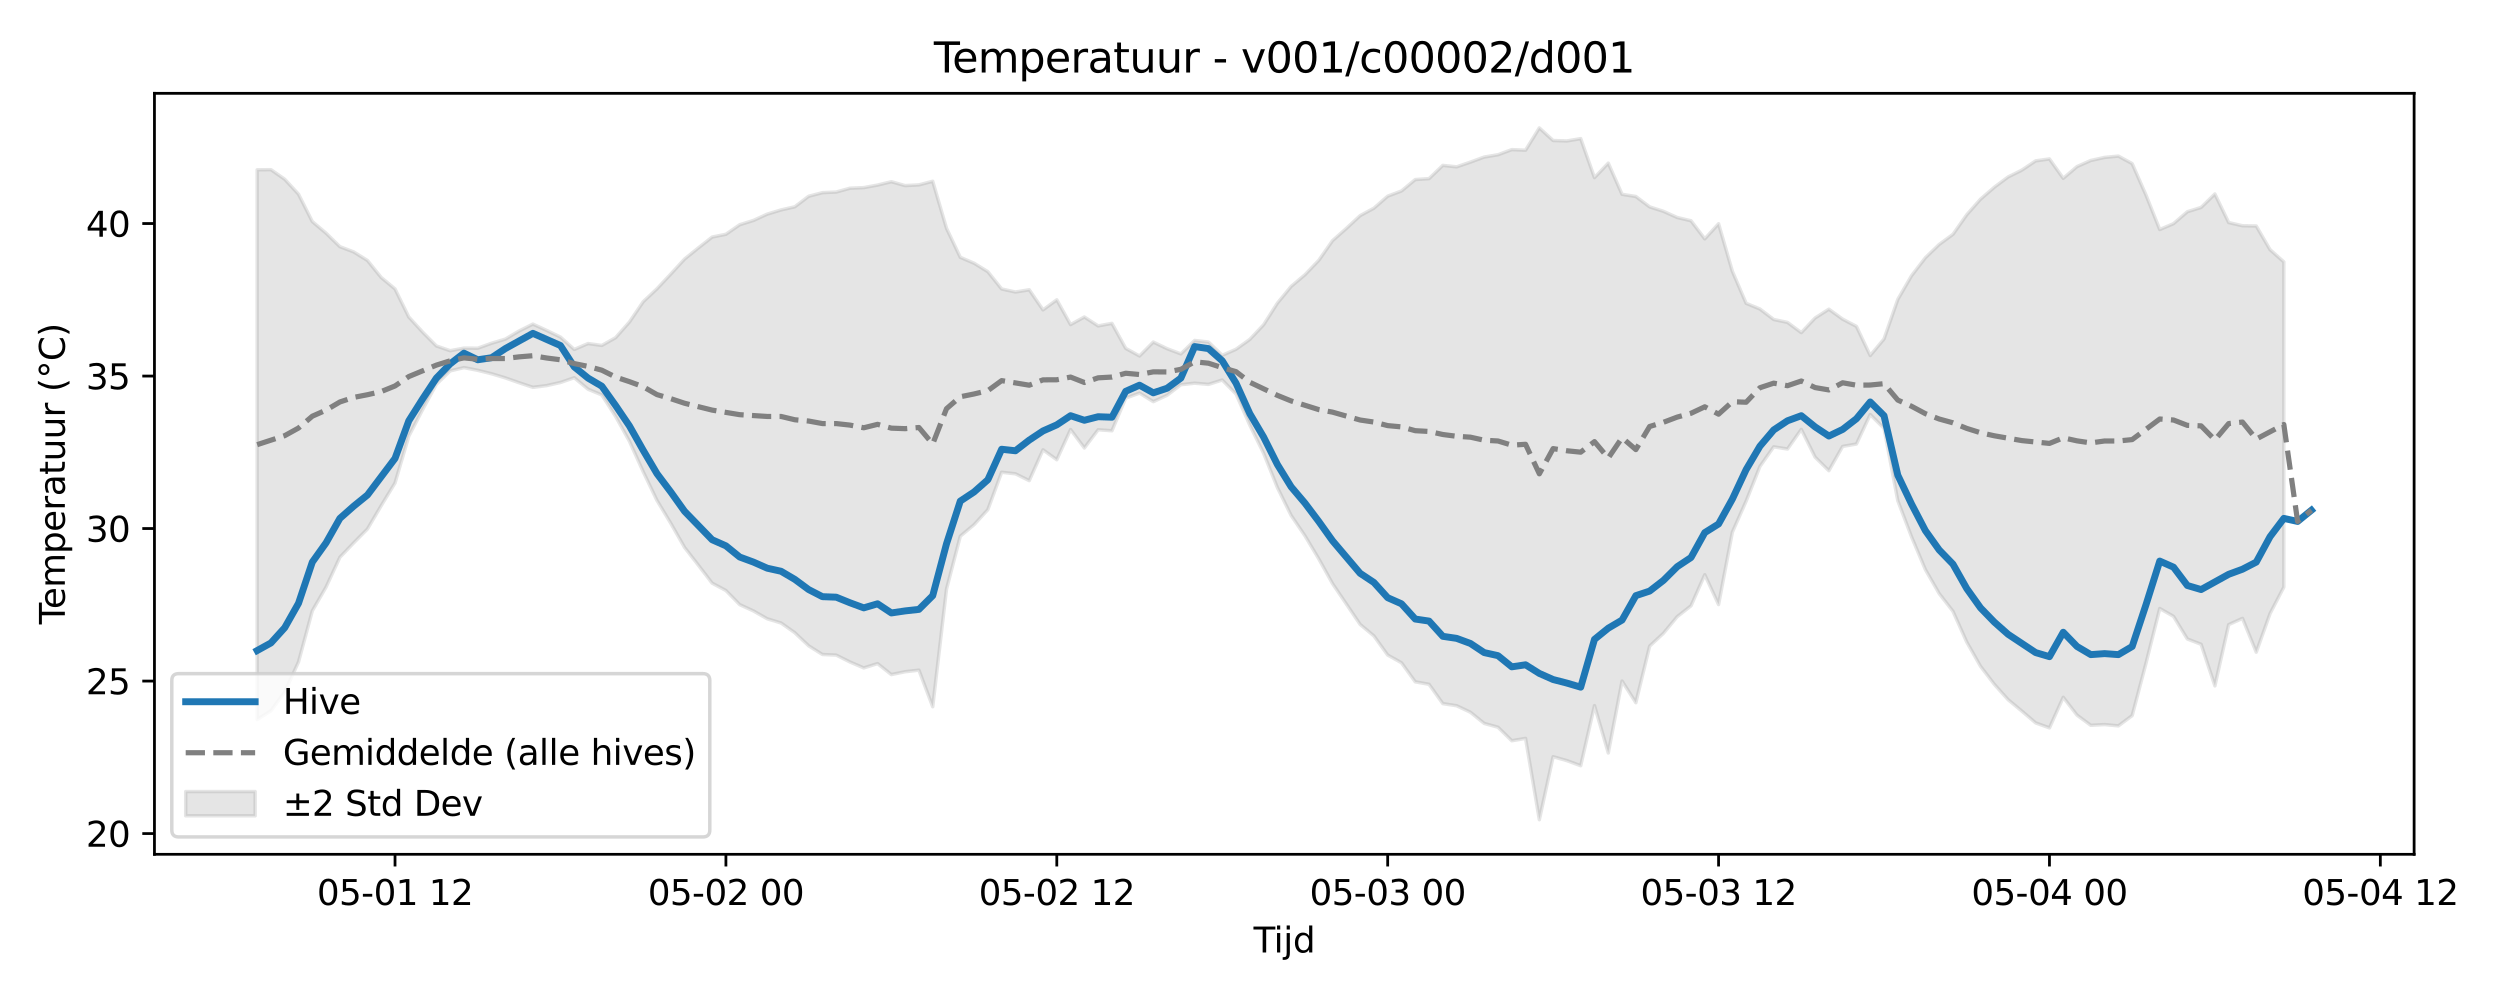 <?xml version="1.0" encoding="utf-8" standalone="no"?>
<!DOCTYPE svg PUBLIC "-//W3C//DTD SVG 1.1//EN"
  "http://www.w3.org/Graphics/SVG/1.1/DTD/svg11.dtd">
<svg xmlns:xlink="http://www.w3.org/1999/xlink" width="720pt" height="288pt" viewBox="0 0 720 288" xmlns="http://www.w3.org/2000/svg" version="1.1">
 <defs>
  <style type="text/css">*{stroke-linejoin: round; stroke-linecap: butt}</style>
 </defs>
 <g id="figure_1">
  <g id="patch_1">
   <path d="M 0 288 
L 720 288 
L 720 0 
L 0 0 
z
" style="fill: #ffffff"/>
  </g>
  <g id="axes_1">
   <g id="patch_2">
    <path d="M 44.48 246.04 
L 695.266 246.04 
L 695.266 26.88 
L 44.48 26.88 
z
" style="fill: #ffffff"/>
   </g>
   <g id="FillBetweenPolyCollection_1">
    <defs>
     <path id="ma9620fbd28" d="M 74.061 -239.095 
L 74.061 -80.773 
L 78.032 -83.286 
L 82.002 -88.691 
L 85.973 -97.378 
L 89.944 -112.074 
L 93.914 -118.937 
L 97.885 -127.503 
L 101.856 -131.648 
L 105.826 -135.651 
L 109.797 -142.388 
L 113.767 -148.9 
L 117.738 -162.402 
L 121.709 -170.026 
L 125.679 -177.325 
L 129.65 -181.183 
L 133.621 -182.121 
L 137.591 -181.341 
L 141.562 -180.358 
L 145.533 -179.166 
L 149.503 -177.771 
L 153.474 -176.445 
L 157.444 -176.947 
L 161.415 -177.845 
L 165.386 -179.218 
L 169.356 -175.899 
L 173.327 -174.252 
L 177.298 -168.061 
L 181.268 -160.925 
L 185.239 -152.147 
L 189.209 -143.871 
L 193.18 -137.292 
L 197.151 -130.336 
L 201.121 -125.228 
L 205.092 -120.054 
L 209.063 -117.932 
L 213.033 -113.866 
L 217.004 -112.04 
L 220.974 -109.783 
L 224.945 -108.578 
L 228.916 -105.766 
L 232.886 -102.008 
L 236.857 -99.504 
L 240.828 -99.326 
L 244.798 -97.343 
L 248.769 -95.638 
L 252.739 -96.879 
L 256.71 -93.718 
L 260.681 -94.543 
L 264.651 -94.994 
L 268.622 -84.459 
L 272.593 -118.319 
L 276.563 -133.569 
L 280.534 -136.882 
L 284.505 -141.234 
L 288.475 -151.989 
L 292.446 -151.541 
L 296.416 -149.576 
L 300.387 -158.448 
L 304.358 -155.596 
L 308.328 -164.293 
L 312.299 -158.981 
L 316.27 -164.23 
L 320.24 -163.94 
L 324.211 -173.342 
L 328.181 -174.795 
L 332.152 -172.319 
L 336.123 -174.159 
L 340.093 -177.196 
L 344.064 -177.643 
L 348.035 -177.294 
L 352.005 -178.557 
L 355.976 -174.517 
L 359.946 -165.56 
L 363.917 -157.463 
L 367.888 -147.577 
L 371.858 -139.526 
L 375.829 -133.686 
L 379.8 -127.057 
L 383.77 -119.91 
L 387.741 -114.054 
L 391.711 -108.173 
L 395.682 -104.856 
L 399.653 -99.343 
L 403.623 -97.12 
L 407.594 -91.63 
L 411.565 -90.92 
L 415.535 -85.354 
L 419.506 -84.749 
L 423.477 -82.877 
L 427.447 -79.658 
L 431.418 -78.554 
L 435.388 -74.664 
L 439.359 -75.343 
L 443.33 -51.922 
L 447.3 -70.068 
L 451.271 -68.939 
L 455.242 -67.471 
L 459.212 -84.785 
L 463.183 -71.139 
L 467.153 -91.858 
L 471.124 -85.626 
L 475.095 -101.914 
L 479.065 -105.608 
L 483.036 -110.393 
L 487.007 -113.521 
L 490.977 -122.477 
L 494.948 -113.88 
L 498.918 -134.726 
L 502.889 -143.676 
L 506.86 -153.658 
L 510.83 -159.31 
L 514.801 -158.685 
L 518.772 -164.338 
L 522.742 -156.346 
L 526.713 -152.439 
L 530.683 -159.43 
L 534.654 -160.121 
L 538.625 -168.614 
L 542.595 -164.632 
L 546.566 -143.794 
L 550.537 -133.36 
L 554.507 -123.96 
L 558.478 -117.058 
L 562.449 -111.952 
L 566.419 -103.089 
L 570.39 -96.107 
L 574.36 -90.917 
L 578.331 -86.49 
L 582.302 -83.197 
L 586.272 -79.804 
L 590.243 -78.372 
L 594.214 -87.176 
L 598.184 -82.034 
L 602.155 -79.107 
L 606.125 -79.323 
L 610.096 -78.947 
L 614.067 -81.915 
L 618.037 -96.947 
L 622.008 -112.755 
L 625.979 -110.479 
L 629.949 -103.971 
L 633.92 -102.445 
L 637.89 -90.463 
L 641.861 -108.113 
L 645.832 -109.911 
L 649.802 -100.17 
L 653.773 -111.284 
L 657.744 -118.904 
L 657.744 -212.579 
L 657.744 -212.579 
L 653.773 -216.1 
L 649.802 -222.919 
L 645.832 -222.987 
L 641.861 -223.907 
L 637.89 -232.138 
L 633.92 -228.257 
L 629.949 -227.024 
L 625.979 -223.591 
L 622.008 -221.9 
L 618.037 -231.852 
L 614.067 -240.881 
L 610.096 -243.044 
L 606.125 -242.668 
L 602.155 -241.786 
L 598.184 -240.03 
L 594.214 -236.645 
L 590.243 -242.228 
L 586.272 -241.675 
L 582.302 -239.014 
L 578.331 -237.038 
L 574.36 -234.075 
L 570.39 -230.643 
L 566.419 -226.15 
L 562.449 -220.508 
L 558.478 -217.598 
L 554.507 -213.77 
L 550.537 -208.616 
L 546.566 -201.769 
L 542.595 -190.374 
L 538.625 -185.611 
L 534.654 -194.007 
L 530.683 -196.088 
L 526.713 -198.956 
L 522.742 -196.415 
L 518.772 -192.205 
L 514.801 -195.15 
L 510.83 -195.989 
L 506.86 -199.006 
L 502.889 -200.643 
L 498.918 -209.885 
L 494.948 -223.557 
L 490.977 -219.206 
L 487.007 -224.429 
L 483.036 -225.36 
L 479.065 -227.144 
L 475.095 -228.423 
L 471.124 -231.412 
L 467.153 -232.037 
L 463.183 -241.018 
L 459.212 -236.841 
L 455.242 -248.078 
L 451.271 -247.415 
L 447.3 -247.531 
L 443.33 -251.158 
L 439.359 -244.745 
L 435.388 -244.911 
L 431.418 -243.437 
L 427.447 -242.772 
L 423.477 -241.31 
L 419.506 -239.951 
L 415.535 -240.37 
L 411.565 -236.561 
L 407.594 -236.291 
L 403.623 -232.997 
L 399.653 -231.506 
L 395.682 -228.043 
L 391.711 -225.897 
L 387.741 -222.211 
L 383.77 -218.698 
L 379.8 -213.016 
L 375.829 -208.875 
L 371.858 -205.524 
L 367.888 -200.694 
L 363.917 -194.469 
L 359.946 -190.251 
L 355.976 -187.419 
L 352.005 -185.673 
L 348.035 -189.498 
L 344.064 -189.955 
L 340.093 -186.082 
L 336.123 -187.582 
L 332.152 -189.495 
L 328.181 -185.482 
L 324.211 -187.667 
L 320.24 -194.873 
L 316.27 -194.143 
L 312.299 -196.709 
L 308.328 -194.52 
L 304.358 -201.655 
L 300.387 -198.755 
L 296.416 -204.551 
L 292.446 -203.905 
L 288.475 -204.774 
L 284.505 -209.746 
L 280.534 -212.195 
L 276.563 -213.897 
L 272.593 -222.266 
L 268.622 -235.8 
L 264.651 -234.756 
L 260.681 -234.549 
L 256.71 -235.667 
L 252.739 -234.702 
L 248.769 -233.967 
L 244.798 -233.799 
L 240.828 -232.695 
L 236.857 -232.516 
L 232.886 -231.476 
L 228.916 -228.45 
L 224.945 -227.542 
L 220.974 -226.336 
L 217.004 -224.519 
L 213.033 -223.278 
L 209.063 -220.53 
L 205.092 -219.726 
L 201.121 -216.602 
L 197.151 -213.397 
L 193.18 -209.077 
L 189.209 -204.84 
L 185.239 -201.102 
L 181.268 -195.253 
L 177.298 -190.752 
L 173.327 -188.513 
L 169.356 -189.063 
L 165.386 -187.354 
L 161.415 -190.923 
L 157.444 -192.846 
L 153.474 -194.666 
L 149.503 -192.681 
L 145.533 -190.334 
L 141.562 -189.143 
L 137.591 -187.72 
L 133.621 -187.746 
L 129.65 -187 
L 125.679 -188.369 
L 121.709 -192.374 
L 117.738 -196.704 
L 113.767 -204.789 
L 109.797 -208.079 
L 105.826 -212.986 
L 101.856 -215.452 
L 97.885 -216.962 
L 93.914 -220.842 
L 89.944 -224.192 
L 85.973 -232.08 
L 82.002 -236.375 
L 78.032 -239.144 
L 74.061 -239.095 
z
" style="stroke: #808080; stroke-opacity: 0.2"/>
    </defs>
    <g clip-path="url(#p9c22abebc8)">
     <use xlink:href="#ma9620fbd28" x="0" y="288" style="fill: #808080; fill-opacity: 0.2; stroke: #808080; stroke-opacity: 0.2"/>
    </g>
   </g>
   <g id="matplotlib.axis_1">
    <g id="xtick_1">
     <g id="line2d_1">
      <defs>
       <path id="mf7c19a9e59" d="M 0 0 
L 0 3.5 
" style="stroke: #000000; stroke-width: 0.8"/>
      </defs>
      <g>
       <use xlink:href="#mf7c19a9e59" x="113.767" y="246.04" style="stroke: #000000; stroke-width: 0.8"/>
      </g>
     </g>
     <g id="text_1">
      <!-- 05-01 12 -->
      <g transform="translate(91.287 260.638) scale(0.1 -0.1)">
       <defs>
        <path id="DejaVuSans-30" d="M 2034 4250 
Q 1547 4250 1301 3770 
Q 1056 3291 1056 2328 
Q 1056 1369 1301 889 
Q 1547 409 2034 409 
Q 2525 409 2770 889 
Q 3016 1369 3016 2328 
Q 3016 3291 2770 3770 
Q 2525 4250 2034 4250 
z
M 2034 4750 
Q 2819 4750 3233 4129 
Q 3647 3509 3647 2328 
Q 3647 1150 3233 529 
Q 2819 -91 2034 -91 
Q 1250 -91 836 529 
Q 422 1150 422 2328 
Q 422 3509 836 4129 
Q 1250 4750 2034 4750 
z
" transform="scale(0.016)"/>
        <path id="DejaVuSans-35" d="M 691 4666 
L 3169 4666 
L 3169 4134 
L 1269 4134 
L 1269 2991 
Q 1406 3038 1543 3061 
Q 1681 3084 1819 3084 
Q 2600 3084 3056 2656 
Q 3513 2228 3513 1497 
Q 3513 744 3044 326 
Q 2575 -91 1722 -91 
Q 1428 -91 1123 -41 
Q 819 9 494 109 
L 494 744 
Q 775 591 1075 516 
Q 1375 441 1709 441 
Q 2250 441 2565 725 
Q 2881 1009 2881 1497 
Q 2881 1984 2565 2268 
Q 2250 2553 1709 2553 
Q 1456 2553 1204 2497 
Q 953 2441 691 2322 
L 691 4666 
z
" transform="scale(0.016)"/>
        <path id="DejaVuSans-2d" d="M 313 2009 
L 1997 2009 
L 1997 1497 
L 313 1497 
L 313 2009 
z
" transform="scale(0.016)"/>
        <path id="DejaVuSans-31" d="M 794 531 
L 1825 531 
L 1825 4091 
L 703 3866 
L 703 4441 
L 1819 4666 
L 2450 4666 
L 2450 531 
L 3481 531 
L 3481 0 
L 794 0 
L 794 531 
z
" transform="scale(0.016)"/>
        <path id="DejaVuSans-20" transform="scale(0.016)"/>
        <path id="DejaVuSans-32" d="M 1228 531 
L 3431 531 
L 3431 0 
L 469 0 
L 469 531 
Q 828 903 1448 1529 
Q 2069 2156 2228 2338 
Q 2531 2678 2651 2914 
Q 2772 3150 2772 3378 
Q 2772 3750 2511 3984 
Q 2250 4219 1831 4219 
Q 1534 4219 1204 4116 
Q 875 4013 500 3803 
L 500 4441 
Q 881 4594 1212 4672 
Q 1544 4750 1819 4750 
Q 2544 4750 2975 4387 
Q 3406 4025 3406 3419 
Q 3406 3131 3298 2873 
Q 3191 2616 2906 2266 
Q 2828 2175 2409 1742 
Q 1991 1309 1228 531 
z
" transform="scale(0.016)"/>
       </defs>
       <use xlink:href="#DejaVuSans-30"/>
       <use xlink:href="#DejaVuSans-35" transform="translate(63.623 0)"/>
       <use xlink:href="#DejaVuSans-2d" transform="translate(127.246 0)"/>
       <use xlink:href="#DejaVuSans-30" transform="translate(163.33 0)"/>
       <use xlink:href="#DejaVuSans-31" transform="translate(226.953 0)"/>
       <use xlink:href="#DejaVuSans-20" transform="translate(290.576 0)"/>
       <use xlink:href="#DejaVuSans-31" transform="translate(322.363 0)"/>
       <use xlink:href="#DejaVuSans-32" transform="translate(385.986 0)"/>
      </g>
     </g>
    </g>
    <g id="xtick_2">
     <g id="line2d_2">
      <g>
       <use xlink:href="#mf7c19a9e59" x="209.063" y="246.04" style="stroke: #000000; stroke-width: 0.8"/>
      </g>
     </g>
     <g id="text_2">
      <!-- 05-02 00 -->
      <g transform="translate(186.582 260.638) scale(0.1 -0.1)">
       <use xlink:href="#DejaVuSans-30"/>
       <use xlink:href="#DejaVuSans-35" transform="translate(63.623 0)"/>
       <use xlink:href="#DejaVuSans-2d" transform="translate(127.246 0)"/>
       <use xlink:href="#DejaVuSans-30" transform="translate(163.33 0)"/>
       <use xlink:href="#DejaVuSans-32" transform="translate(226.953 0)"/>
       <use xlink:href="#DejaVuSans-20" transform="translate(290.576 0)"/>
       <use xlink:href="#DejaVuSans-30" transform="translate(322.363 0)"/>
       <use xlink:href="#DejaVuSans-30" transform="translate(385.986 0)"/>
      </g>
     </g>
    </g>
    <g id="xtick_3">
     <g id="line2d_3">
      <g>
       <use xlink:href="#mf7c19a9e59" x="304.358" y="246.04" style="stroke: #000000; stroke-width: 0.8"/>
      </g>
     </g>
     <g id="text_3">
      <!-- 05-02 12 -->
      <g transform="translate(281.877 260.638) scale(0.1 -0.1)">
       <use xlink:href="#DejaVuSans-30"/>
       <use xlink:href="#DejaVuSans-35" transform="translate(63.623 0)"/>
       <use xlink:href="#DejaVuSans-2d" transform="translate(127.246 0)"/>
       <use xlink:href="#DejaVuSans-30" transform="translate(163.33 0)"/>
       <use xlink:href="#DejaVuSans-32" transform="translate(226.953 0)"/>
       <use xlink:href="#DejaVuSans-20" transform="translate(290.576 0)"/>
       <use xlink:href="#DejaVuSans-31" transform="translate(322.363 0)"/>
       <use xlink:href="#DejaVuSans-32" transform="translate(385.986 0)"/>
      </g>
     </g>
    </g>
    <g id="xtick_4">
     <g id="line2d_4">
      <g>
       <use xlink:href="#mf7c19a9e59" x="399.653" y="246.04" style="stroke: #000000; stroke-width: 0.8"/>
      </g>
     </g>
     <g id="text_4">
      <!-- 05-03 00 -->
      <g transform="translate(377.172 260.638) scale(0.1 -0.1)">
       <defs>
        <path id="DejaVuSans-33" d="M 2597 2516 
Q 3050 2419 3304 2112 
Q 3559 1806 3559 1356 
Q 3559 666 3084 287 
Q 2609 -91 1734 -91 
Q 1441 -91 1130 -33 
Q 819 25 488 141 
L 488 750 
Q 750 597 1062 519 
Q 1375 441 1716 441 
Q 2309 441 2620 675 
Q 2931 909 2931 1356 
Q 2931 1769 2642 2001 
Q 2353 2234 1838 2234 
L 1294 2234 
L 1294 2753 
L 1863 2753 
Q 2328 2753 2575 2939 
Q 2822 3125 2822 3475 
Q 2822 3834 2567 4026 
Q 2313 4219 1838 4219 
Q 1578 4219 1281 4162 
Q 984 4106 628 3988 
L 628 4550 
Q 988 4650 1302 4700 
Q 1616 4750 1894 4750 
Q 2613 4750 3031 4423 
Q 3450 4097 3450 3541 
Q 3450 3153 3228 2886 
Q 3006 2619 2597 2516 
z
" transform="scale(0.016)"/>
       </defs>
       <use xlink:href="#DejaVuSans-30"/>
       <use xlink:href="#DejaVuSans-35" transform="translate(63.623 0)"/>
       <use xlink:href="#DejaVuSans-2d" transform="translate(127.246 0)"/>
       <use xlink:href="#DejaVuSans-30" transform="translate(163.33 0)"/>
       <use xlink:href="#DejaVuSans-33" transform="translate(226.953 0)"/>
       <use xlink:href="#DejaVuSans-20" transform="translate(290.576 0)"/>
       <use xlink:href="#DejaVuSans-30" transform="translate(322.363 0)"/>
       <use xlink:href="#DejaVuSans-30" transform="translate(385.986 0)"/>
      </g>
     </g>
    </g>
    <g id="xtick_5">
     <g id="line2d_5">
      <g>
       <use xlink:href="#mf7c19a9e59" x="494.948" y="246.04" style="stroke: #000000; stroke-width: 0.8"/>
      </g>
     </g>
     <g id="text_5">
      <!-- 05-03 12 -->
      <g transform="translate(472.467 260.638) scale(0.1 -0.1)">
       <use xlink:href="#DejaVuSans-30"/>
       <use xlink:href="#DejaVuSans-35" transform="translate(63.623 0)"/>
       <use xlink:href="#DejaVuSans-2d" transform="translate(127.246 0)"/>
       <use xlink:href="#DejaVuSans-30" transform="translate(163.33 0)"/>
       <use xlink:href="#DejaVuSans-33" transform="translate(226.953 0)"/>
       <use xlink:href="#DejaVuSans-20" transform="translate(290.576 0)"/>
       <use xlink:href="#DejaVuSans-31" transform="translate(322.363 0)"/>
       <use xlink:href="#DejaVuSans-32" transform="translate(385.986 0)"/>
      </g>
     </g>
    </g>
    <g id="xtick_6">
     <g id="line2d_6">
      <g>
       <use xlink:href="#mf7c19a9e59" x="590.243" y="246.04" style="stroke: #000000; stroke-width: 0.8"/>
      </g>
     </g>
     <g id="text_6">
      <!-- 05-04 00 -->
      <g transform="translate(567.762 260.638) scale(0.1 -0.1)">
       <defs>
        <path id="DejaVuSans-34" d="M 2419 4116 
L 825 1625 
L 2419 1625 
L 2419 4116 
z
M 2253 4666 
L 3047 4666 
L 3047 1625 
L 3713 1625 
L 3713 1100 
L 3047 1100 
L 3047 0 
L 2419 0 
L 2419 1100 
L 313 1100 
L 313 1709 
L 2253 4666 
z
" transform="scale(0.016)"/>
       </defs>
       <use xlink:href="#DejaVuSans-30"/>
       <use xlink:href="#DejaVuSans-35" transform="translate(63.623 0)"/>
       <use xlink:href="#DejaVuSans-2d" transform="translate(127.246 0)"/>
       <use xlink:href="#DejaVuSans-30" transform="translate(163.33 0)"/>
       <use xlink:href="#DejaVuSans-34" transform="translate(226.953 0)"/>
       <use xlink:href="#DejaVuSans-20" transform="translate(290.576 0)"/>
       <use xlink:href="#DejaVuSans-30" transform="translate(322.363 0)"/>
       <use xlink:href="#DejaVuSans-30" transform="translate(385.986 0)"/>
      </g>
     </g>
    </g>
    <g id="xtick_7">
     <g id="line2d_7">
      <g>
       <use xlink:href="#mf7c19a9e59" x="685.538" y="246.04" style="stroke: #000000; stroke-width: 0.8"/>
      </g>
     </g>
     <g id="text_7">
      <!-- 05-04 12 -->
      <g transform="translate(663.058 260.638) scale(0.1 -0.1)">
       <use xlink:href="#DejaVuSans-30"/>
       <use xlink:href="#DejaVuSans-35" transform="translate(63.623 0)"/>
       <use xlink:href="#DejaVuSans-2d" transform="translate(127.246 0)"/>
       <use xlink:href="#DejaVuSans-30" transform="translate(163.33 0)"/>
       <use xlink:href="#DejaVuSans-34" transform="translate(226.953 0)"/>
       <use xlink:href="#DejaVuSans-20" transform="translate(290.576 0)"/>
       <use xlink:href="#DejaVuSans-31" transform="translate(322.363 0)"/>
       <use xlink:href="#DejaVuSans-32" transform="translate(385.986 0)"/>
      </g>
     </g>
    </g>
    <g id="text_8">
     <!-- Tijd -->
     <g transform="translate(361.023 274.317) scale(0.1 -0.1)">
      <defs>
       <path id="DejaVuSans-54" d="M -19 4666 
L 3928 4666 
L 3928 4134 
L 2272 4134 
L 2272 0 
L 1638 0 
L 1638 4134 
L -19 4134 
L -19 4666 
z
" transform="scale(0.016)"/>
       <path id="DejaVuSans-69" d="M 603 3500 
L 1178 3500 
L 1178 0 
L 603 0 
L 603 3500 
z
M 603 4863 
L 1178 4863 
L 1178 4134 
L 603 4134 
L 603 4863 
z
" transform="scale(0.016)"/>
       <path id="DejaVuSans-6a" d="M 603 3500 
L 1178 3500 
L 1178 -63 
Q 1178 -731 923 -1031 
Q 669 -1331 103 -1331 
L -116 -1331 
L -116 -844 
L 38 -844 
Q 366 -844 484 -692 
Q 603 -541 603 -63 
L 603 3500 
z
M 603 4863 
L 1178 4863 
L 1178 4134 
L 603 4134 
L 603 4863 
z
" transform="scale(0.016)"/>
       <path id="DejaVuSans-64" d="M 2906 2969 
L 2906 4863 
L 3481 4863 
L 3481 0 
L 2906 0 
L 2906 525 
Q 2725 213 2448 61 
Q 2172 -91 1784 -91 
Q 1150 -91 751 415 
Q 353 922 353 1747 
Q 353 2572 751 3078 
Q 1150 3584 1784 3584 
Q 2172 3584 2448 3432 
Q 2725 3281 2906 2969 
z
M 947 1747 
Q 947 1113 1208 752 
Q 1469 391 1925 391 
Q 2381 391 2643 752 
Q 2906 1113 2906 1747 
Q 2906 2381 2643 2742 
Q 2381 3103 1925 3103 
Q 1469 3103 1208 2742 
Q 947 2381 947 1747 
z
" transform="scale(0.016)"/>
      </defs>
      <use xlink:href="#DejaVuSans-54"/>
      <use xlink:href="#DejaVuSans-69" transform="translate(57.959 0)"/>
      <use xlink:href="#DejaVuSans-6a" transform="translate(85.742 0)"/>
      <use xlink:href="#DejaVuSans-64" transform="translate(113.525 0)"/>
     </g>
    </g>
   </g>
   <g id="matplotlib.axis_2">
    <g id="ytick_1">
     <g id="line2d_8">
      <defs>
       <path id="m8958c25100" d="M 0 0 
L -3.5 0 
" style="stroke: #000000; stroke-width: 0.8"/>
      </defs>
      <g>
       <use xlink:href="#m8958c25100" x="44.48" y="240.068" style="stroke: #000000; stroke-width: 0.8"/>
      </g>
     </g>
     <g id="text_9">
      <!-- 20 -->
      <g transform="translate(24.755 243.868) scale(0.1 -0.1)">
       <use xlink:href="#DejaVuSans-32"/>
       <use xlink:href="#DejaVuSans-30" transform="translate(63.623 0)"/>
      </g>
     </g>
    </g>
    <g id="ytick_2">
     <g id="line2d_9">
      <g>
       <use xlink:href="#m8958c25100" x="44.48" y="196.146" style="stroke: #000000; stroke-width: 0.8"/>
      </g>
     </g>
     <g id="text_10">
      <!-- 25 -->
      <g transform="translate(24.755 199.945) scale(0.1 -0.1)">
       <use xlink:href="#DejaVuSans-32"/>
       <use xlink:href="#DejaVuSans-35" transform="translate(63.623 0)"/>
      </g>
     </g>
    </g>
    <g id="ytick_3">
     <g id="line2d_10">
      <g>
       <use xlink:href="#m8958c25100" x="44.48" y="152.223" style="stroke: #000000; stroke-width: 0.8"/>
      </g>
     </g>
     <g id="text_11">
      <!-- 30 -->
      <g transform="translate(24.755 156.023) scale(0.1 -0.1)">
       <use xlink:href="#DejaVuSans-33"/>
       <use xlink:href="#DejaVuSans-30" transform="translate(63.623 0)"/>
      </g>
     </g>
    </g>
    <g id="ytick_4">
     <g id="line2d_11">
      <g>
       <use xlink:href="#m8958c25100" x="44.48" y="108.301" style="stroke: #000000; stroke-width: 0.8"/>
      </g>
     </g>
     <g id="text_12">
      <!-- 35 -->
      <g transform="translate(24.755 112.1) scale(0.1 -0.1)">
       <use xlink:href="#DejaVuSans-33"/>
       <use xlink:href="#DejaVuSans-35" transform="translate(63.623 0)"/>
      </g>
     </g>
    </g>
    <g id="ytick_5">
     <g id="line2d_12">
      <g>
       <use xlink:href="#m8958c25100" x="44.48" y="64.378" style="stroke: #000000; stroke-width: 0.8"/>
      </g>
     </g>
     <g id="text_13">
      <!-- 40 -->
      <g transform="translate(24.755 68.177) scale(0.1 -0.1)">
       <use xlink:href="#DejaVuSans-34"/>
       <use xlink:href="#DejaVuSans-30" transform="translate(63.623 0)"/>
      </g>
     </g>
    </g>
    <g id="text_14">
     <!-- Temperatuur (°C) -->
     <g transform="translate(18.675 179.816) rotate(-90) scale(0.1 -0.1)">
      <defs>
       <path id="DejaVuSans-65" d="M 3597 1894 
L 3597 1613 
L 953 1613 
Q 991 1019 1311 708 
Q 1631 397 2203 397 
Q 2534 397 2845 478 
Q 3156 559 3463 722 
L 3463 178 
Q 3153 47 2828 -22 
Q 2503 -91 2169 -91 
Q 1331 -91 842 396 
Q 353 884 353 1716 
Q 353 2575 817 3079 
Q 1281 3584 2069 3584 
Q 2775 3584 3186 3129 
Q 3597 2675 3597 1894 
z
M 3022 2063 
Q 3016 2534 2758 2815 
Q 2500 3097 2075 3097 
Q 1594 3097 1305 2825 
Q 1016 2553 972 2059 
L 3022 2063 
z
" transform="scale(0.016)"/>
       <path id="DejaVuSans-6d" d="M 3328 2828 
Q 3544 3216 3844 3400 
Q 4144 3584 4550 3584 
Q 5097 3584 5394 3201 
Q 5691 2819 5691 2113 
L 5691 0 
L 5113 0 
L 5113 2094 
Q 5113 2597 4934 2840 
Q 4756 3084 4391 3084 
Q 3944 3084 3684 2787 
Q 3425 2491 3425 1978 
L 3425 0 
L 2847 0 
L 2847 2094 
Q 2847 2600 2669 2842 
Q 2491 3084 2119 3084 
Q 1678 3084 1418 2786 
Q 1159 2488 1159 1978 
L 1159 0 
L 581 0 
L 581 3500 
L 1159 3500 
L 1159 2956 
Q 1356 3278 1631 3431 
Q 1906 3584 2284 3584 
Q 2666 3584 2933 3390 
Q 3200 3197 3328 2828 
z
" transform="scale(0.016)"/>
       <path id="DejaVuSans-70" d="M 1159 525 
L 1159 -1331 
L 581 -1331 
L 581 3500 
L 1159 3500 
L 1159 2969 
Q 1341 3281 1617 3432 
Q 1894 3584 2278 3584 
Q 2916 3584 3314 3078 
Q 3713 2572 3713 1747 
Q 3713 922 3314 415 
Q 2916 -91 2278 -91 
Q 1894 -91 1617 61 
Q 1341 213 1159 525 
z
M 3116 1747 
Q 3116 2381 2855 2742 
Q 2594 3103 2138 3103 
Q 1681 3103 1420 2742 
Q 1159 2381 1159 1747 
Q 1159 1113 1420 752 
Q 1681 391 2138 391 
Q 2594 391 2855 752 
Q 3116 1113 3116 1747 
z
" transform="scale(0.016)"/>
       <path id="DejaVuSans-72" d="M 2631 2963 
Q 2534 3019 2420 3045 
Q 2306 3072 2169 3072 
Q 1681 3072 1420 2755 
Q 1159 2438 1159 1844 
L 1159 0 
L 581 0 
L 581 3500 
L 1159 3500 
L 1159 2956 
Q 1341 3275 1631 3429 
Q 1922 3584 2338 3584 
Q 2397 3584 2469 3576 
Q 2541 3569 2628 3553 
L 2631 2963 
z
" transform="scale(0.016)"/>
       <path id="DejaVuSans-61" d="M 2194 1759 
Q 1497 1759 1228 1600 
Q 959 1441 959 1056 
Q 959 750 1161 570 
Q 1363 391 1709 391 
Q 2188 391 2477 730 
Q 2766 1069 2766 1631 
L 2766 1759 
L 2194 1759 
z
M 3341 1997 
L 3341 0 
L 2766 0 
L 2766 531 
Q 2569 213 2275 61 
Q 1981 -91 1556 -91 
Q 1019 -91 701 211 
Q 384 513 384 1019 
Q 384 1609 779 1909 
Q 1175 2209 1959 2209 
L 2766 2209 
L 2766 2266 
Q 2766 2663 2505 2880 
Q 2244 3097 1772 3097 
Q 1472 3097 1187 3025 
Q 903 2953 641 2809 
L 641 3341 
Q 956 3463 1253 3523 
Q 1550 3584 1831 3584 
Q 2591 3584 2966 3190 
Q 3341 2797 3341 1997 
z
" transform="scale(0.016)"/>
       <path id="DejaVuSans-74" d="M 1172 4494 
L 1172 3500 
L 2356 3500 
L 2356 3053 
L 1172 3053 
L 1172 1153 
Q 1172 725 1289 603 
Q 1406 481 1766 481 
L 2356 481 
L 2356 0 
L 1766 0 
Q 1100 0 847 248 
Q 594 497 594 1153 
L 594 3053 
L 172 3053 
L 172 3500 
L 594 3500 
L 594 4494 
L 1172 4494 
z
" transform="scale(0.016)"/>
       <path id="DejaVuSans-75" d="M 544 1381 
L 544 3500 
L 1119 3500 
L 1119 1403 
Q 1119 906 1312 657 
Q 1506 409 1894 409 
Q 2359 409 2629 706 
Q 2900 1003 2900 1516 
L 2900 3500 
L 3475 3500 
L 3475 0 
L 2900 0 
L 2900 538 
Q 2691 219 2414 64 
Q 2138 -91 1772 -91 
Q 1169 -91 856 284 
Q 544 659 544 1381 
z
M 1991 3584 
L 1991 3584 
z
" transform="scale(0.016)"/>
       <path id="DejaVuSans-28" d="M 1984 4856 
Q 1566 4138 1362 3434 
Q 1159 2731 1159 2009 
Q 1159 1288 1364 580 
Q 1569 -128 1984 -844 
L 1484 -844 
Q 1016 -109 783 600 
Q 550 1309 550 2009 
Q 550 2706 781 3412 
Q 1013 4119 1484 4856 
L 1984 4856 
z
" transform="scale(0.016)"/>
       <path id="DejaVuSans-b0" d="M 1600 4347 
Q 1350 4347 1178 4173 
Q 1006 4000 1006 3750 
Q 1006 3503 1178 3333 
Q 1350 3163 1600 3163 
Q 1850 3163 2022 3333 
Q 2194 3503 2194 3750 
Q 2194 3997 2020 4172 
Q 1847 4347 1600 4347 
z
M 1600 4750 
Q 1800 4750 1984 4673 
Q 2169 4597 2303 4453 
Q 2447 4313 2519 4134 
Q 2591 3956 2591 3750 
Q 2591 3338 2302 3052 
Q 2013 2766 1594 2766 
Q 1172 2766 890 3047 
Q 609 3328 609 3750 
Q 609 4169 896 4459 
Q 1184 4750 1600 4750 
z
" transform="scale(0.016)"/>
       <path id="DejaVuSans-43" d="M 4122 4306 
L 4122 3641 
Q 3803 3938 3442 4084 
Q 3081 4231 2675 4231 
Q 1875 4231 1450 3742 
Q 1025 3253 1025 2328 
Q 1025 1406 1450 917 
Q 1875 428 2675 428 
Q 3081 428 3442 575 
Q 3803 722 4122 1019 
L 4122 359 
Q 3791 134 3420 21 
Q 3050 -91 2638 -91 
Q 1578 -91 968 557 
Q 359 1206 359 2328 
Q 359 3453 968 4101 
Q 1578 4750 2638 4750 
Q 3056 4750 3426 4639 
Q 3797 4528 4122 4306 
z
" transform="scale(0.016)"/>
       <path id="DejaVuSans-29" d="M 513 4856 
L 1013 4856 
Q 1481 4119 1714 3412 
Q 1947 2706 1947 2009 
Q 1947 1309 1714 600 
Q 1481 -109 1013 -844 
L 513 -844 
Q 928 -128 1133 580 
Q 1338 1288 1338 2009 
Q 1338 2731 1133 3434 
Q 928 4138 513 4856 
z
" transform="scale(0.016)"/>
      </defs>
      <use xlink:href="#DejaVuSans-54"/>
      <use xlink:href="#DejaVuSans-65" transform="translate(44.084 0)"/>
      <use xlink:href="#DejaVuSans-6d" transform="translate(105.607 0)"/>
      <use xlink:href="#DejaVuSans-70" transform="translate(203.02 0)"/>
      <use xlink:href="#DejaVuSans-65" transform="translate(266.496 0)"/>
      <use xlink:href="#DejaVuSans-72" transform="translate(328.02 0)"/>
      <use xlink:href="#DejaVuSans-61" transform="translate(369.133 0)"/>
      <use xlink:href="#DejaVuSans-74" transform="translate(430.412 0)"/>
      <use xlink:href="#DejaVuSans-75" transform="translate(469.621 0)"/>
      <use xlink:href="#DejaVuSans-75" transform="translate(533 0)"/>
      <use xlink:href="#DejaVuSans-72" transform="translate(596.379 0)"/>
      <use xlink:href="#DejaVuSans-20" transform="translate(637.492 0)"/>
      <use xlink:href="#DejaVuSans-28" transform="translate(669.279 0)"/>
      <use xlink:href="#DejaVuSans-b0" transform="translate(708.293 0)"/>
      <use xlink:href="#DejaVuSans-43" transform="translate(758.293 0)"/>
      <use xlink:href="#DejaVuSans-29" transform="translate(828.117 0)"/>
     </g>
    </g>
   </g>
   <g id="line2d_13">
    <path d="M 74.061 187.361 
L 78.032 185.165 
L 82.002 180.773 
L 85.973 173.745 
L 89.944 161.886 
L 93.914 156.323 
L 97.885 149.295 
L 101.856 145.781 
L 105.826 142.56 
L 113.767 132.019 
L 117.738 121.185 
L 121.709 114.889 
L 125.679 108.886 
L 129.65 104.787 
L 133.621 101.712 
L 137.591 103.616 
L 141.562 103.03 
L 145.533 100.395 
L 153.474 96.002 
L 161.415 99.516 
L 165.386 105.665 
L 169.356 108.886 
L 173.327 111.229 
L 177.298 116.792 
L 181.268 122.649 
L 185.239 129.676 
L 189.209 136.411 
L 193.18 141.682 
L 197.151 147.245 
L 205.092 155.444 
L 209.063 157.201 
L 213.033 160.422 
L 217.004 161.886 
L 220.974 163.643 
L 224.945 164.522 
L 228.916 166.864 
L 232.886 169.792 
L 236.857 171.842 
L 240.828 171.988 
L 244.798 173.599 
L 248.769 175.063 
L 252.739 173.892 
L 256.71 176.527 
L 260.681 175.941 
L 264.651 175.502 
L 268.622 171.549 
L 272.593 156.616 
L 276.563 144.317 
L 280.534 141.682 
L 284.505 138.168 
L 288.475 129.384 
L 292.446 129.823 
L 296.416 126.748 
L 300.387 124.113 
L 304.358 122.356 
L 308.328 119.721 
L 312.299 121.038 
L 316.27 120.013 
L 320.24 120.16 
L 324.211 112.693 
L 328.181 110.936 
L 332.152 113.132 
L 336.123 111.815 
L 340.093 108.886 
L 344.064 99.809 
L 348.035 100.395 
L 352.005 103.909 
L 355.976 110.35 
L 359.946 119.135 
L 363.917 125.87 
L 367.888 133.776 
L 371.858 140.218 
L 375.829 144.903 
L 379.8 150.174 
L 383.77 155.737 
L 391.711 165.107 
L 395.682 167.743 
L 399.653 172.135 
L 403.623 173.892 
L 407.594 178.284 
L 411.565 178.87 
L 415.535 183.262 
L 419.506 183.848 
L 423.477 185.312 
L 427.447 187.947 
L 431.418 188.825 
L 435.388 192.046 
L 439.359 191.461 
L 443.33 193.95 
L 447.3 195.707 
L 451.271 196.731 
L 455.242 197.903 
L 459.212 184.14 
L 463.183 180.919 
L 467.153 178.577 
L 471.124 171.549 
L 475.095 170.232 
L 479.065 167.157 
L 483.036 163.204 
L 487.007 160.569 
L 490.977 153.395 
L 494.948 150.906 
L 498.918 143.732 
L 502.889 135.24 
L 506.86 128.505 
L 510.83 123.82 
L 514.801 121.185 
L 518.772 119.721 
L 522.742 122.942 
L 526.713 125.577 
L 530.683 123.674 
L 534.654 120.599 
L 538.625 115.768 
L 542.595 119.721 
L 546.566 136.85 
L 550.537 145.196 
L 554.507 152.809 
L 558.478 158.372 
L 562.449 162.472 
L 566.419 169.5 
L 570.39 175.063 
L 574.36 179.162 
L 578.331 182.676 
L 586.272 187.947 
L 590.243 189.118 
L 594.214 182.091 
L 598.184 186.19 
L 602.155 188.533 
L 606.125 188.24 
L 610.096 188.533 
L 614.067 186.19 
L 618.037 174.185 
L 622.008 161.593 
L 625.979 163.35 
L 629.949 168.621 
L 633.92 169.792 
L 641.861 165.4 
L 645.832 163.936 
L 649.802 161.886 
L 653.773 154.566 
L 657.744 149.295 
L 661.714 150.174 
L 665.685 146.953 
L 665.685 146.953 
" clip-path="url(#p9c22abebc8)" style="fill: none; stroke: #1f77b4; stroke-width: 2; stroke-linecap: square"/>
   </g>
   <g id="line2d_14">
    <path d="M 74.061 128.066 
L 82.002 125.467 
L 85.973 123.271 
L 89.944 119.867 
L 93.914 118.11 
L 97.885 115.768 
L 101.856 114.45 
L 105.826 113.681 
L 109.797 112.766 
L 113.767 111.156 
L 117.738 108.447 
L 125.679 105.153 
L 129.65 103.909 
L 133.621 103.067 
L 137.591 103.469 
L 141.562 103.25 
L 145.533 103.25 
L 149.503 102.774 
L 153.474 102.444 
L 157.444 103.103 
L 161.415 103.616 
L 165.386 104.714 
L 169.356 105.519 
L 173.327 106.617 
L 177.298 108.594 
L 181.268 109.911 
L 185.239 111.375 
L 189.209 113.645 
L 193.18 114.816 
L 197.151 116.134 
L 205.092 118.11 
L 213.033 119.428 
L 220.974 119.94 
L 224.945 119.94 
L 228.916 120.892 
L 232.886 121.258 
L 236.857 121.99 
L 240.828 121.99 
L 244.798 122.429 
L 248.769 123.198 
L 252.739 122.21 
L 256.71 123.308 
L 260.681 123.454 
L 264.651 123.125 
L 268.622 127.871 
L 272.593 117.708 
L 276.563 114.267 
L 280.534 113.462 
L 284.505 112.51 
L 288.475 109.618 
L 296.416 110.936 
L 300.387 109.399 
L 304.358 109.374 
L 308.328 108.594 
L 312.299 110.155 
L 316.27 108.813 
L 320.24 108.594 
L 324.211 107.496 
L 328.181 107.862 
L 332.152 107.093 
L 336.123 107.129 
L 340.093 106.361 
L 344.064 104.201 
L 348.035 104.604 
L 352.005 105.885 
L 355.976 107.032 
L 359.946 110.094 
L 367.888 113.864 
L 371.858 115.475 
L 379.8 117.964 
L 383.77 118.696 
L 391.711 120.965 
L 395.682 121.551 
L 399.653 122.576 
L 403.623 122.942 
L 407.594 124.04 
L 411.565 124.259 
L 415.535 125.138 
L 419.506 125.65 
L 423.477 125.906 
L 427.447 126.785 
L 431.418 127.004 
L 435.388 128.212 
L 439.359 127.956 
L 443.33 136.46 
L 447.3 129.201 
L 451.271 129.823 
L 455.242 130.225 
L 459.212 127.187 
L 463.183 131.921 
L 467.153 126.053 
L 471.124 129.481 
L 475.095 122.832 
L 479.065 121.624 
L 483.036 120.123 
L 487.007 119.025 
L 490.977 117.158 
L 494.948 119.281 
L 498.918 115.694 
L 502.889 115.841 
L 506.86 111.668 
L 510.83 110.35 
L 514.801 111.083 
L 518.772 109.728 
L 522.742 111.619 
L 526.713 112.303 
L 530.683 110.241 
L 534.654 110.936 
L 538.625 110.887 
L 542.595 110.497 
L 546.566 115.219 
L 550.537 117.012 
L 554.507 119.135 
L 558.478 120.672 
L 562.449 121.77 
L 566.419 123.381 
L 570.39 124.625 
L 574.36 125.504 
L 582.302 126.895 
L 590.243 127.7 
L 594.214 126.089 
L 598.184 126.968 
L 602.155 127.553 
L 606.125 127.004 
L 610.096 127.004 
L 614.067 126.602 
L 622.008 120.672 
L 625.979 120.965 
L 629.949 122.502 
L 633.92 122.649 
L 637.89 126.699 
L 641.861 121.99 
L 645.832 121.551 
L 649.802 126.455 
L 657.744 122.258 
L 661.714 150.174 
L 665.685 146.953 
L 665.685 146.953 
" clip-path="url(#p9c22abebc8)" style="fill: none; stroke-dasharray: 5.55,2.4; stroke-dashoffset: 0; stroke: #808080; stroke-width: 1.5"/>
   </g>
   <g id="patch_3">
    <path d="M 44.48 246.04 
L 44.48 26.88 
" style="fill: none; stroke: #000000; stroke-width: 0.8; stroke-linejoin: miter; stroke-linecap: square"/>
   </g>
   <g id="patch_4">
    <path d="M 695.266 246.04 
L 695.266 26.88 
" style="fill: none; stroke: #000000; stroke-width: 0.8; stroke-linejoin: miter; stroke-linecap: square"/>
   </g>
   <g id="patch_5">
    <path d="M 44.48 246.04 
L 695.266 246.04 
" style="fill: none; stroke: #000000; stroke-width: 0.8; stroke-linejoin: miter; stroke-linecap: square"/>
   </g>
   <g id="patch_6">
    <path d="M 44.48 26.88 
L 695.266 26.88 
" style="fill: none; stroke: #000000; stroke-width: 0.8; stroke-linejoin: miter; stroke-linecap: square"/>
   </g>
   <g id="text_15">
    <!-- Temperatuur - v001/c00002/d001 -->
    <g transform="translate(268.951 20.88) scale(0.12 -0.12)">
     <defs>
      <path id="DejaVuSans-76" d="M 191 3500 
L 800 3500 
L 1894 563 
L 2988 3500 
L 3597 3500 
L 2284 0 
L 1503 0 
L 191 3500 
z
" transform="scale(0.016)"/>
      <path id="DejaVuSans-2f" d="M 1625 4666 
L 2156 4666 
L 531 -594 
L 0 -594 
L 1625 4666 
z
" transform="scale(0.016)"/>
      <path id="DejaVuSans-63" d="M 3122 3366 
L 3122 2828 
Q 2878 2963 2633 3030 
Q 2388 3097 2138 3097 
Q 1578 3097 1268 2742 
Q 959 2388 959 1747 
Q 959 1106 1268 751 
Q 1578 397 2138 397 
Q 2388 397 2633 464 
Q 2878 531 3122 666 
L 3122 134 
Q 2881 22 2623 -34 
Q 2366 -91 2075 -91 
Q 1284 -91 818 406 
Q 353 903 353 1747 
Q 353 2603 823 3093 
Q 1294 3584 2113 3584 
Q 2378 3584 2631 3529 
Q 2884 3475 3122 3366 
z
" transform="scale(0.016)"/>
     </defs>
     <use xlink:href="#DejaVuSans-54"/>
     <use xlink:href="#DejaVuSans-65" transform="translate(44.084 0)"/>
     <use xlink:href="#DejaVuSans-6d" transform="translate(105.607 0)"/>
     <use xlink:href="#DejaVuSans-70" transform="translate(203.02 0)"/>
     <use xlink:href="#DejaVuSans-65" transform="translate(266.496 0)"/>
     <use xlink:href="#DejaVuSans-72" transform="translate(328.02 0)"/>
     <use xlink:href="#DejaVuSans-61" transform="translate(369.133 0)"/>
     <use xlink:href="#DejaVuSans-74" transform="translate(430.412 0)"/>
     <use xlink:href="#DejaVuSans-75" transform="translate(469.621 0)"/>
     <use xlink:href="#DejaVuSans-75" transform="translate(533 0)"/>
     <use xlink:href="#DejaVuSans-72" transform="translate(596.379 0)"/>
     <use xlink:href="#DejaVuSans-20" transform="translate(637.492 0)"/>
     <use xlink:href="#DejaVuSans-2d" transform="translate(669.279 0)"/>
     <use xlink:href="#DejaVuSans-20" transform="translate(705.363 0)"/>
     <use xlink:href="#DejaVuSans-76" transform="translate(737.15 0)"/>
     <use xlink:href="#DejaVuSans-30" transform="translate(796.33 0)"/>
     <use xlink:href="#DejaVuSans-30" transform="translate(859.953 0)"/>
     <use xlink:href="#DejaVuSans-31" transform="translate(923.576 0)"/>
     <use xlink:href="#DejaVuSans-2f" transform="translate(987.199 0)"/>
     <use xlink:href="#DejaVuSans-63" transform="translate(1020.891 0)"/>
     <use xlink:href="#DejaVuSans-30" transform="translate(1075.871 0)"/>
     <use xlink:href="#DejaVuSans-30" transform="translate(1139.494 0)"/>
     <use xlink:href="#DejaVuSans-30" transform="translate(1203.117 0)"/>
     <use xlink:href="#DejaVuSans-30" transform="translate(1266.74 0)"/>
     <use xlink:href="#DejaVuSans-32" transform="translate(1330.363 0)"/>
     <use xlink:href="#DejaVuSans-2f" transform="translate(1393.986 0)"/>
     <use xlink:href="#DejaVuSans-64" transform="translate(1427.678 0)"/>
     <use xlink:href="#DejaVuSans-30" transform="translate(1491.154 0)"/>
     <use xlink:href="#DejaVuSans-30" transform="translate(1554.777 0)"/>
     <use xlink:href="#DejaVuSans-31" transform="translate(1618.4 0)"/>
    </g>
   </g>
   <g id="legend_1">
    <g id="patch_7">
     <path d="M 51.48 241.04 
L 202.424 241.04 
Q 204.424 241.04 204.424 239.04 
L 204.424 196.006 
Q 204.424 194.006 202.424 194.006 
L 51.48 194.006 
Q 49.48 194.006 49.48 196.006 
L 49.48 239.04 
Q 49.48 241.04 51.48 241.04 
z
" style="fill: #ffffff; opacity: 0.8; stroke: #cccccc; stroke-linejoin: miter"/>
    </g>
    <g id="line2d_15">
     <path d="M 53.48 202.104 
L 63.48 202.104 
L 73.48 202.104 
" style="fill: none; stroke: #1f77b4; stroke-width: 2; stroke-linecap: square"/>
    </g>
    <g id="text_16">
     <!-- Hive -->
     <g transform="translate(81.48 205.604) scale(0.1 -0.1)">
      <defs>
       <path id="DejaVuSans-48" d="M 628 4666 
L 1259 4666 
L 1259 2753 
L 3553 2753 
L 3553 4666 
L 4184 4666 
L 4184 0 
L 3553 0 
L 3553 2222 
L 1259 2222 
L 1259 0 
L 628 0 
L 628 4666 
z
" transform="scale(0.016)"/>
      </defs>
      <use xlink:href="#DejaVuSans-48"/>
      <use xlink:href="#DejaVuSans-69" transform="translate(75.195 0)"/>
      <use xlink:href="#DejaVuSans-76" transform="translate(102.979 0)"/>
      <use xlink:href="#DejaVuSans-65" transform="translate(162.158 0)"/>
     </g>
    </g>
    <g id="line2d_16">
     <path d="M 53.48 216.782 
L 63.48 216.782 
L 73.48 216.782 
" style="fill: none; stroke-dasharray: 5.55,2.4; stroke-dashoffset: 0; stroke: #808080; stroke-width: 1.5"/>
    </g>
    <g id="text_17">
     <!-- Gemiddelde (alle hives) -->
     <g transform="translate(81.48 220.282) scale(0.1 -0.1)">
      <defs>
       <path id="DejaVuSans-47" d="M 3809 666 
L 3809 1919 
L 2778 1919 
L 2778 2438 
L 4434 2438 
L 4434 434 
Q 4069 175 3628 42 
Q 3188 -91 2688 -91 
Q 1594 -91 976 548 
Q 359 1188 359 2328 
Q 359 3472 976 4111 
Q 1594 4750 2688 4750 
Q 3144 4750 3555 4637 
Q 3966 4525 4313 4306 
L 4313 3634 
Q 3963 3931 3569 4081 
Q 3175 4231 2741 4231 
Q 1884 4231 1454 3753 
Q 1025 3275 1025 2328 
Q 1025 1384 1454 906 
Q 1884 428 2741 428 
Q 3075 428 3337 486 
Q 3600 544 3809 666 
z
" transform="scale(0.016)"/>
       <path id="DejaVuSans-6c" d="M 603 4863 
L 1178 4863 
L 1178 0 
L 603 0 
L 603 4863 
z
" transform="scale(0.016)"/>
       <path id="DejaVuSans-68" d="M 3513 2113 
L 3513 0 
L 2938 0 
L 2938 2094 
Q 2938 2591 2744 2837 
Q 2550 3084 2163 3084 
Q 1697 3084 1428 2787 
Q 1159 2491 1159 1978 
L 1159 0 
L 581 0 
L 581 4863 
L 1159 4863 
L 1159 2956 
Q 1366 3272 1645 3428 
Q 1925 3584 2291 3584 
Q 2894 3584 3203 3211 
Q 3513 2838 3513 2113 
z
" transform="scale(0.016)"/>
       <path id="DejaVuSans-73" d="M 2834 3397 
L 2834 2853 
Q 2591 2978 2328 3040 
Q 2066 3103 1784 3103 
Q 1356 3103 1142 2972 
Q 928 2841 928 2578 
Q 928 2378 1081 2264 
Q 1234 2150 1697 2047 
L 1894 2003 
Q 2506 1872 2764 1633 
Q 3022 1394 3022 966 
Q 3022 478 2636 193 
Q 2250 -91 1575 -91 
Q 1294 -91 989 -36 
Q 684 19 347 128 
L 347 722 
Q 666 556 975 473 
Q 1284 391 1588 391 
Q 1994 391 2212 530 
Q 2431 669 2431 922 
Q 2431 1156 2273 1281 
Q 2116 1406 1581 1522 
L 1381 1569 
Q 847 1681 609 1914 
Q 372 2147 372 2553 
Q 372 3047 722 3315 
Q 1072 3584 1716 3584 
Q 2034 3584 2315 3537 
Q 2597 3491 2834 3397 
z
" transform="scale(0.016)"/>
      </defs>
      <use xlink:href="#DejaVuSans-47"/>
      <use xlink:href="#DejaVuSans-65" transform="translate(77.49 0)"/>
      <use xlink:href="#DejaVuSans-6d" transform="translate(139.014 0)"/>
      <use xlink:href="#DejaVuSans-69" transform="translate(236.426 0)"/>
      <use xlink:href="#DejaVuSans-64" transform="translate(264.209 0)"/>
      <use xlink:href="#DejaVuSans-64" transform="translate(327.686 0)"/>
      <use xlink:href="#DejaVuSans-65" transform="translate(391.162 0)"/>
      <use xlink:href="#DejaVuSans-6c" transform="translate(452.686 0)"/>
      <use xlink:href="#DejaVuSans-64" transform="translate(480.469 0)"/>
      <use xlink:href="#DejaVuSans-65" transform="translate(543.945 0)"/>
      <use xlink:href="#DejaVuSans-20" transform="translate(605.469 0)"/>
      <use xlink:href="#DejaVuSans-28" transform="translate(637.256 0)"/>
      <use xlink:href="#DejaVuSans-61" transform="translate(676.27 0)"/>
      <use xlink:href="#DejaVuSans-6c" transform="translate(737.549 0)"/>
      <use xlink:href="#DejaVuSans-6c" transform="translate(765.332 0)"/>
      <use xlink:href="#DejaVuSans-65" transform="translate(793.115 0)"/>
      <use xlink:href="#DejaVuSans-20" transform="translate(854.639 0)"/>
      <use xlink:href="#DejaVuSans-68" transform="translate(886.426 0)"/>
      <use xlink:href="#DejaVuSans-69" transform="translate(949.805 0)"/>
      <use xlink:href="#DejaVuSans-76" transform="translate(977.588 0)"/>
      <use xlink:href="#DejaVuSans-65" transform="translate(1036.768 0)"/>
      <use xlink:href="#DejaVuSans-73" transform="translate(1098.291 0)"/>
      <use xlink:href="#DejaVuSans-29" transform="translate(1150.391 0)"/>
     </g>
    </g>
    <g id="patch_8">
     <path d="M 53.48 234.96 
L 73.48 234.96 
L 73.48 227.96 
L 53.48 227.96 
z
" style="fill: #808080; fill-opacity: 0.2; stroke: #808080; stroke-opacity: 0.2; stroke-linejoin: miter"/>
    </g>
    <g id="text_18">
     <!-- ±2 Std Dev -->
     <g transform="translate(81.48 234.96) scale(0.1 -0.1)">
      <defs>
       <path id="DejaVuSans-b1" d="M 2944 4013 
L 2944 2803 
L 4684 2803 
L 4684 2272 
L 2944 2272 
L 2944 1063 
L 2419 1063 
L 2419 2272 
L 678 2272 
L 678 2803 
L 2419 2803 
L 2419 4013 
L 2944 4013 
z
M 678 531 
L 4684 531 
L 4684 0 
L 678 0 
L 678 531 
z
" transform="scale(0.016)"/>
       <path id="DejaVuSans-53" d="M 3425 4513 
L 3425 3897 
Q 3066 4069 2747 4153 
Q 2428 4238 2131 4238 
Q 1616 4238 1336 4038 
Q 1056 3838 1056 3469 
Q 1056 3159 1242 3001 
Q 1428 2844 1947 2747 
L 2328 2669 
Q 3034 2534 3370 2195 
Q 3706 1856 3706 1288 
Q 3706 609 3251 259 
Q 2797 -91 1919 -91 
Q 1588 -91 1214 -16 
Q 841 59 441 206 
L 441 856 
Q 825 641 1194 531 
Q 1563 422 1919 422 
Q 2459 422 2753 634 
Q 3047 847 3047 1241 
Q 3047 1584 2836 1778 
Q 2625 1972 2144 2069 
L 1759 2144 
Q 1053 2284 737 2584 
Q 422 2884 422 3419 
Q 422 4038 858 4394 
Q 1294 4750 2059 4750 
Q 2388 4750 2728 4690 
Q 3069 4631 3425 4513 
z
" transform="scale(0.016)"/>
       <path id="DejaVuSans-44" d="M 1259 4147 
L 1259 519 
L 2022 519 
Q 2988 519 3436 956 
Q 3884 1394 3884 2338 
Q 3884 3275 3436 3711 
Q 2988 4147 2022 4147 
L 1259 4147 
z
M 628 4666 
L 1925 4666 
Q 3281 4666 3915 4102 
Q 4550 3538 4550 2338 
Q 4550 1131 3912 565 
Q 3275 0 1925 0 
L 628 0 
L 628 4666 
z
" transform="scale(0.016)"/>
      </defs>
      <use xlink:href="#DejaVuSans-b1"/>
      <use xlink:href="#DejaVuSans-32" transform="translate(83.789 0)"/>
      <use xlink:href="#DejaVuSans-20" transform="translate(147.412 0)"/>
      <use xlink:href="#DejaVuSans-53" transform="translate(179.199 0)"/>
      <use xlink:href="#DejaVuSans-74" transform="translate(242.676 0)"/>
      <use xlink:href="#DejaVuSans-64" transform="translate(281.885 0)"/>
      <use xlink:href="#DejaVuSans-20" transform="translate(345.361 0)"/>
      <use xlink:href="#DejaVuSans-44" transform="translate(377.148 0)"/>
      <use xlink:href="#DejaVuSans-65" transform="translate(454.15 0)"/>
      <use xlink:href="#DejaVuSans-76" transform="translate(515.674 0)"/>
     </g>
    </g>
   </g>
  </g>
 </g>
 <defs>
  <clipPath id="p9c22abebc8">
   <rect x="44.48" y="26.88" width="650.786" height="219.16"/>
  </clipPath>
 </defs>
</svg>
